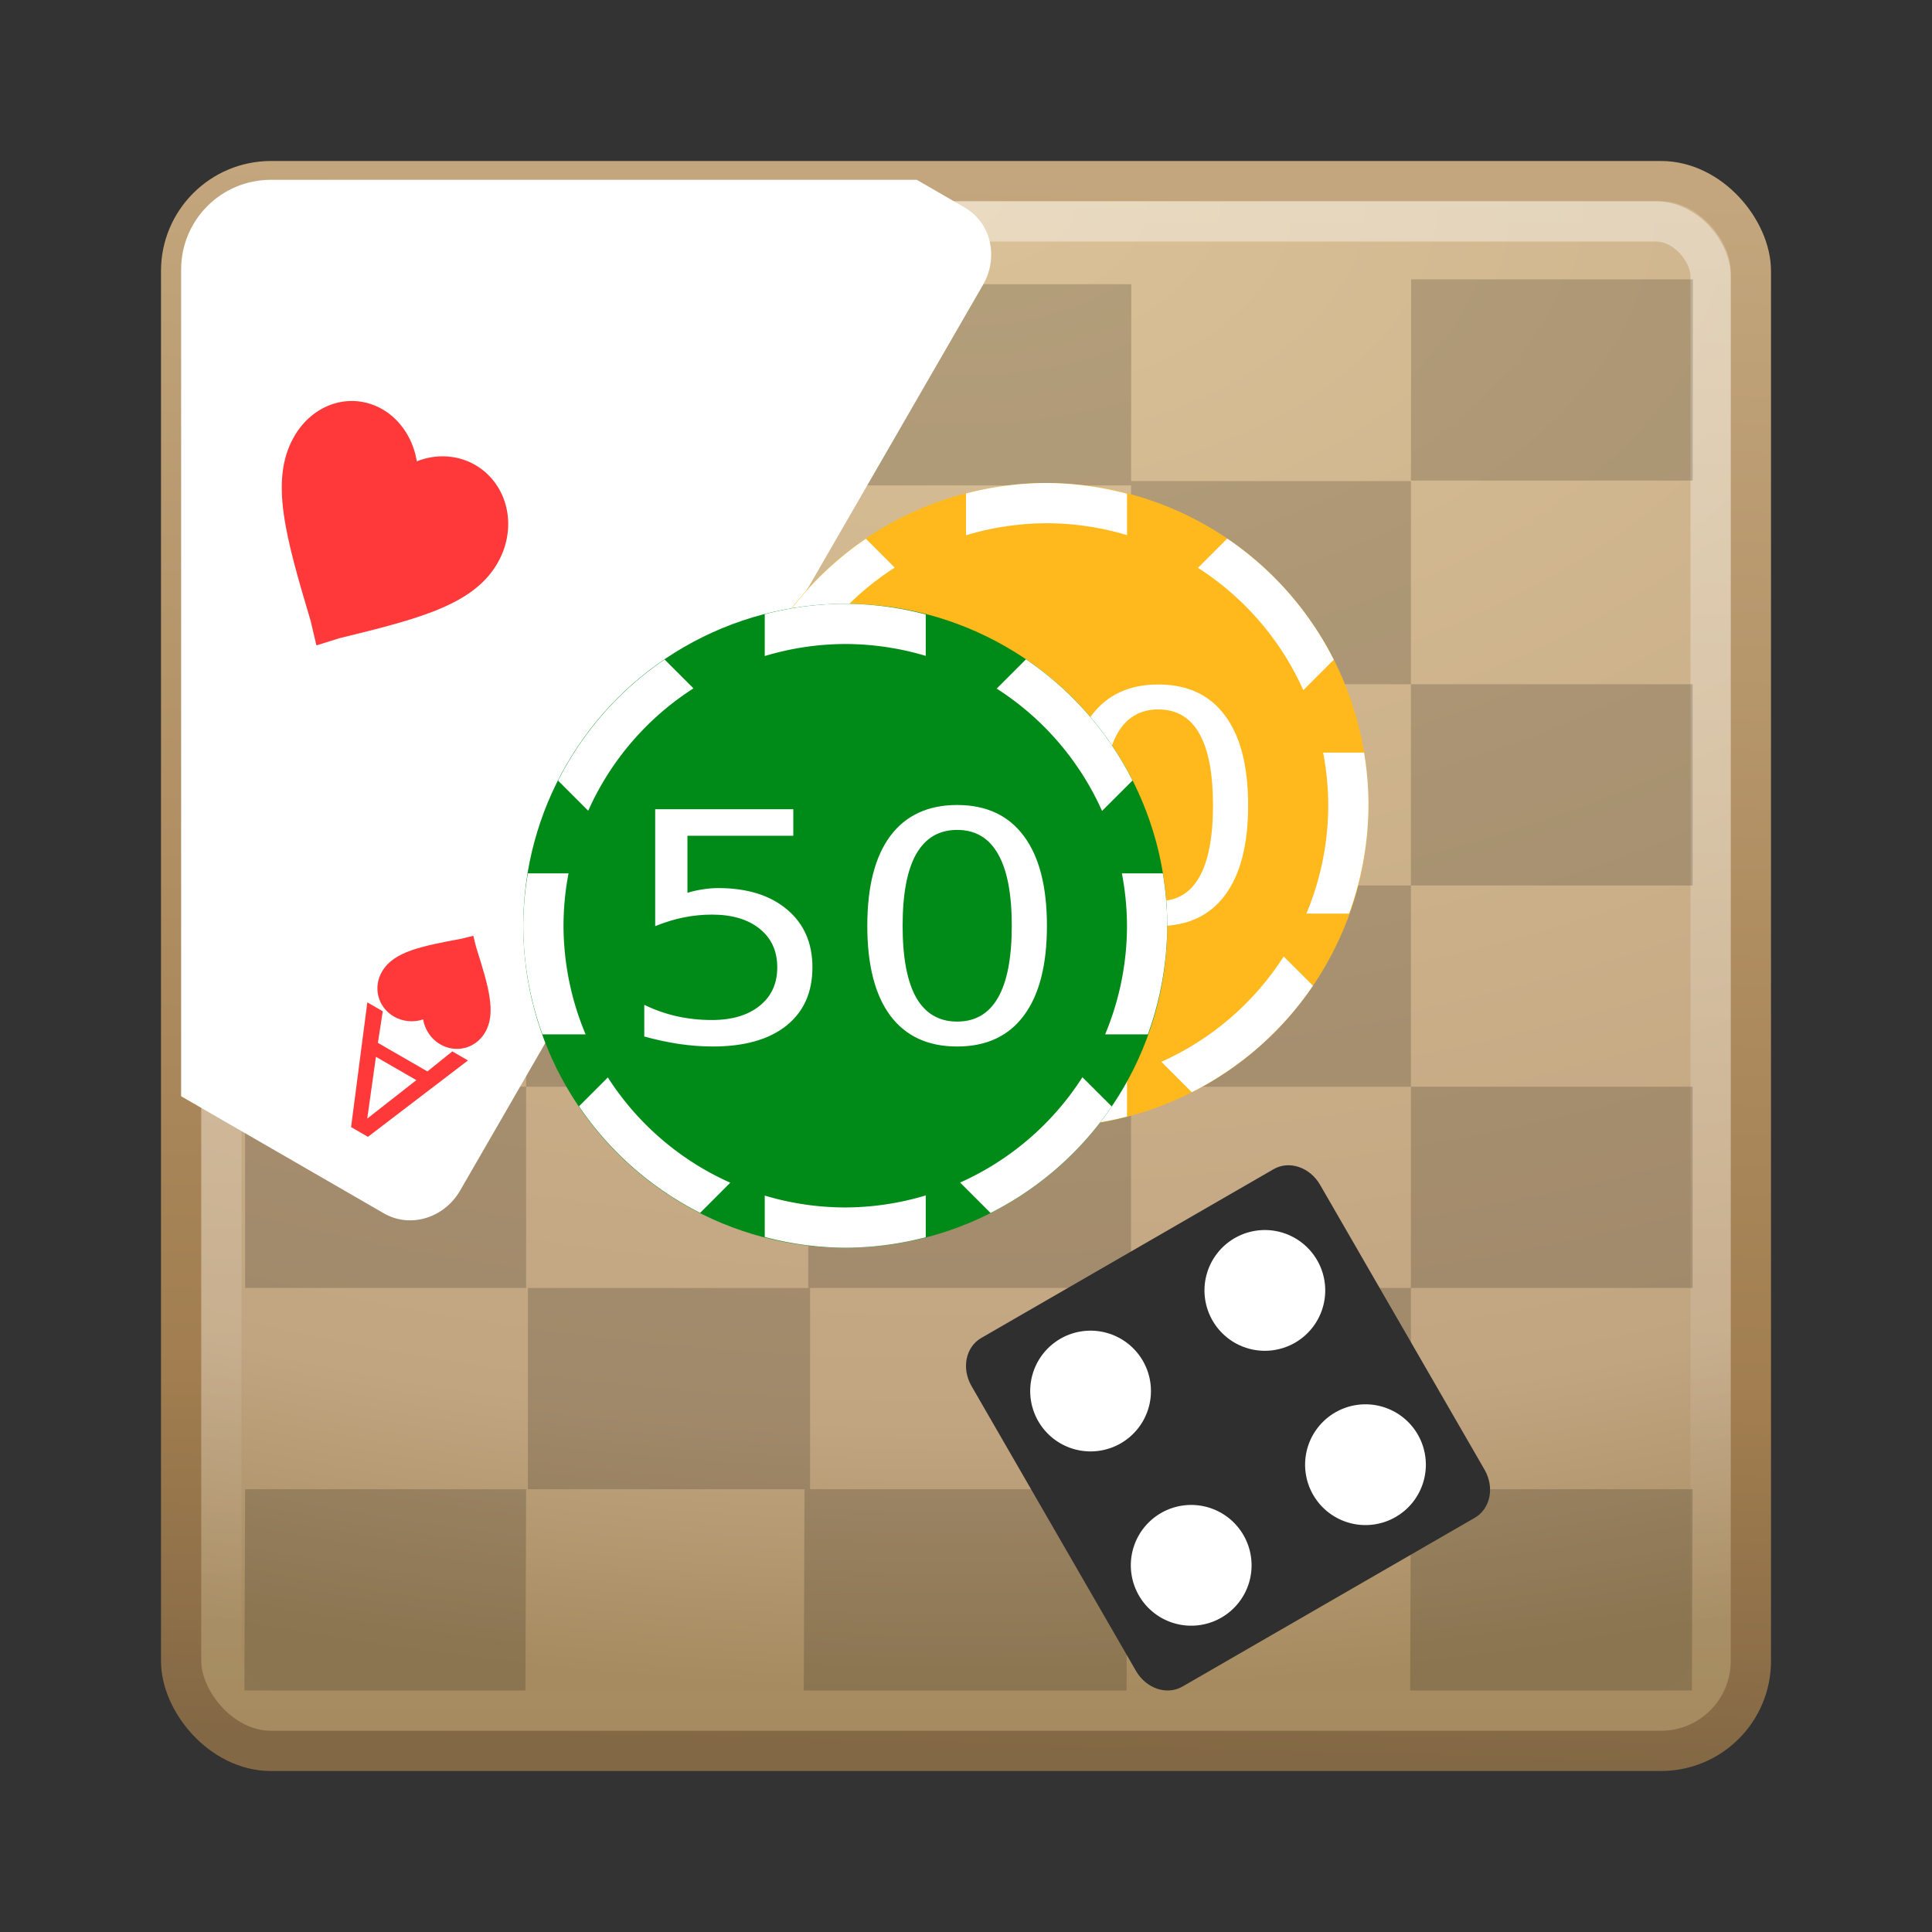 <?xml version="1.0" encoding="UTF-8" standalone="no"?>
<!-- Created with Inkscape (http://www.inkscape.org/) -->

<svg
   xmlns:dc="http://purl.org/dc/elements/1.1/"
   xmlns:cc="http://creativecommons.org/ns#"
   xmlns:rdf="http://www.w3.org/1999/02/22-rdf-syntax-ns#"
   xmlns:svg="http://www.w3.org/2000/svg"
   xmlns="http://www.w3.org/2000/svg"
   xmlns:sodipodi="http://sodipodi.sourceforge.net/DTD/sodipodi-0.dtd"
   xmlns:inkscape="http://www.inkscape.org/namespaces/inkscape"
   id="svg3578"
   height="48"
   width="48"
   version="1.0"
   inkscape:version="0.91 r13725"
   sodipodi:docname="tabletop.svg">
  <rect width="100%" height="100%" fill="#333333" stroke="none"/>
  <sodipodi:namedview
     pagecolor="#ffffff"
     bordercolor="#666666"
     borderopacity="1"
     objecttolerance="10"
     gridtolerance="10"
     guidetolerance="10"
     inkscape:pageopacity="0"
     inkscape:pageshadow="2"
     inkscape:window-width="1535"
     inkscape:window-height="876"
     id="namedview58"
     showgrid="false"
     inkscape:zoom="4.9166667"
     inkscape:cx="-10.779661"
     inkscape:cy="24"
     inkscape:window-x="65"
     inkscape:window-y="24"
     inkscape:window-maximized="1"
     inkscape:current-layer="svg3578" />
  <defs
     id="defs3580">
    <linearGradient
       id="linearGradient2877-634-617"
       y2="39.999"
       gradientUnits="userSpaceOnUse"
       x2="25.058"
       y1="47.028"
       x1="25.058">
      <stop
         id="stop2895"
         stop-color="#181818"
         stop-opacity="0"
         offset="0" />
      <stop
         id="stop2897"
         stop-color="#181818"
         offset=".5" />
      <stop
         id="stop2899"
         stop-color="#181818"
         stop-opacity="0"
         offset="1" />
    </linearGradient>
    <radialGradient
       id="radialGradient2875-742-326"
       gradientUnits="userSpaceOnUse"
       cy="43.5"
       cx="4.993"
       gradientTransform="matrix(2.004,0,0,1.4,-20.012,-104.4)"
       r="2.5">
      <stop
         id="stop2889"
         stop-color="#181818"
         offset="0" />
      <stop
         id="stop2891"
         stop-color="#181818"
         stop-opacity="0"
         offset="1" />
    </radialGradient>
    <radialGradient
       id="radialGradient2873-966-168"
       gradientUnits="userSpaceOnUse"
       cy="43.5"
       cx="4.993"
       gradientTransform="matrix(2.004,0,0,1.4,27.988,-17.4)"
       r="2.5">
      <stop
         id="stop2883"
         stop-color="#181818"
         offset="0" />
      <stop
         id="stop2885"
         stop-color="#181818"
         stop-opacity="0"
         offset="1" />
    </radialGradient>
    <linearGradient
       id="linearGradient3003"
       y2="43"
       gradientUnits="userSpaceOnUse"
       x2="24"
       gradientTransform="translate(0,1)"
       y1="5"
       x1="24">
      <stop
         id="stop2919"
         stop-color="#fff"
         offset="0" />
      <stop
         id="stop2921"
         stop-color="#fff"
         stop-opacity="0"
         offset="1" />
    </linearGradient>
    <radialGradient
       id="radialGradient4629"
       gradientUnits="userSpaceOnUse"
       cy="8.45"
       cx="7.496"
       gradientTransform="matrix(-5.554e-6,1.847,-3.078,-9.3318e-6,50.01,-7.766)"
       r="20">
      <stop
         id="stop3892"
         stop-color="#dac197"
         offset="0" />
      <stop
         id="stop3894"
         stop-color="#c1a581"
         offset=".82" />
      <stop
         id="stop3898"
         stop-color="#a68b60"
         offset="1" />
    </radialGradient>
    <linearGradient
       id="linearGradient4631"
       y2="43.033"
       gradientUnits="userSpaceOnUse"
       x2="6"
       gradientTransform="translate(0,1)"
       y1="4.033"
       x1="7">
      <stop
         id="stop3882"
         stop-color="#c3a67d"
         offset="0" />
      <stop
         id="stop3884"
         stop-color="#a17d4f"
         offset="0.775" />
      <stop
         id="stop3888"
         stop-color="#836845"
         offset="1" />
    </linearGradient>
  </defs>
  <g
     id="g4186"
     transform="translate(0,-1)">
    <rect
       x="4.5"
       y="5.5"
       width="39"
       height="39"
       ry="2.232"
       rx="2.232"
       id="rect4627"
       style="fill:url(#radialGradient4629);stroke:url(#linearGradient4631);stroke-linecap:round;stroke-linejoin:round" />
    <rect
       x="5.5"
       y="6.5"
       width="37"
       height="37"
       ry="1.365"
       rx="1.365"
       id="rect6741"
       style="opacity:0.4;fill:none;stroke:url(#linearGradient3003);stroke-linecap:round;stroke-linejoin:round" />
    <path
       d="m 20.126,33 -7.01,0 6e-6,5 7.01,0 z m 7.981,-24.94 -8.019,0 -0.006,5 8.019,0 z m 13.953,-0.12 -7,0 -0.006,5 7,0 z m -7.006,5.013 -6.953,0 -5.39e-4,5.047 6.953,0 z m -22.068,-5.014 -6.981,0 -0.006,4.999 6.981,0 z m 29.067,5.013 -5.38e-4,5.047 z m 0,5.047 -7,0 0,5 7,0 z m -7,5 -6.953,0 0,5 6.953,0 z m -6.953,-5 -8.019,0 0,5 8.019,0 z m -8.018,-5.047 -7.01,0 -10e-4,5.047 7.01,0 z m -7.011,5.047 -6.981,0 0,5 6.981,0 z m 7.01,5 -7.01,0 0,5 7.01,0 z m -7.01,5 -6.981,0 0,5 6.981,0 z m 28.982,-5 0,5 z m 2e-6,5 -7,0 0,5 7,0 z m -2e-6,5 6e-6,5 z m 8e-6,5 -7,0 -0.018,5 7,0 z m -7,-5 -6.953,0 7e-6,5 6.953,0 z m -6.953,-5 -8.019,0 0,5 8.019,0 z m -0.094,10 -8.019,0 -0.017,5 8.019,0 z m -14.935,0 -6.981,0 -0.018,5 6.981,0 z"
       id="rect4691"
       inkscape:connector-curvature="0"
       style="opacity:0.2;fill:#1f1911;fill-rule:evenodd" />
    <path
       d="M 6.732,5.467 C 5.496,5.467 4.5,6.463 4.5,7.699 l 0,20.537 5.039,2.91 c 0.65,0.375 1.494,0.121 1.893,-0.568 l 12.99,-22.5 c 0.398,-0.69 0.196,-1.547 -0.453,-1.922 l -1.193,-0.689 -16.043,0 z"
       id="rect5505"
       inkscape:connector-curvature="0"
       style="fill:#ffffff" />
    <g
       transform="matrix(0.01,0.006,-0.006,0.011,8.249,10.119)"
       id="g4242"
       style="fill:#ff3939">
      <g
         id="g4201"
         style="fill:#ff3939">
        <g
           id="favorite"
           style="fill:#ff3939">
          <path
             d="M 255,489.6 219.3,453.9 C 86.7,336.6 0,257.55 0,160.65 0,81.6 61.2,20.4 140.25,20.4 183.6,20.4 226.95,40.8 255,73.95 283.05,40.8 326.4,20.4 369.75,20.4 448.8,20.4 510,81.6 510,160.65 510,257.55 423.3,336.6 290.7,453.9 L 255,489.6 Z"
             id="path4204"
             inkscape:connector-curvature="0"
             style="fill:#ff3939" />
        </g>
      </g>
    </g>
    <g
       transform="matrix(-0.905,-0.522,0.479,-0.829,0,0)"
       id="text4329"
       style="fill:#ff3939">
      <path
         d="m -21.349,-21.286 -0.553,1.5 1.109,0 -0.555,-1.5 z m -0.23,-0.402 0.462,0 1.149,3.014 -0.424,0 -0.275,-0.773 -1.359,0 -0.275,0.773 -0.43,0 1.151,-3.014 z"
         id="path4291"
         inkscape:connector-curvature="0" />
    </g>
    <g
       transform="matrix(-0.005,-0.003,0.003,-0.005,11.565,27.462)"
       id="g4333"
       style="fill:#ff3939">
      <g
         id="g4335"
         style="fill:#ff3939">
        <g
           id="g4337"
           style="fill:#ff3939">
          <path
             d="M 255,489.6 219.3,453.9 C 86.7,336.6 0,257.55 0,160.65 0,81.6 61.2,20.4 140.25,20.4 183.6,20.4 226.95,40.8 255,73.95 283.05,40.8 326.4,20.4 369.75,20.4 448.8,20.4 510,81.6 510,160.65 510,257.55 423.3,336.6 290.7,453.9 L 255,489.6 Z"
             id="path4339"
             inkscape:connector-curvature="0"
             style="fill:#ff3939" />
        </g>
      </g>
    </g>
    <g
       transform="translate(5,-3)"
       id="g4332">
      <circle
         r="8"
         cx="21"
         cy="24"
         id="circle4334"
         style="fill:#ffb91c" />
      <path
         d="m 21,16 a 8,8 0 0 0 -2,0.26 l 0,1.039 a 7,7 0 0 1 2,-0.299 7,7 0 0 1 2,0.295 l 0,-1.029 a 8,8 0 0 0 -2,-0.266 z m 4.49,1.381 -0.727,0.727 a 7,7 0 0 1 2.617,3.039 L 28.137,20.391 a 8,8 0 0 0 -2.647,-3.01 z m -8.977,0.004 a 8,8 0 0 0 -2.647,3.01 l 0.748,0.748 a 7,7 0 0 1 2.615,-3.041 l -0.717,-0.717 z m -3.398,5.314 a 8,8 0 0 0 -0.115,1.3 8,8 0 0 0 0.477,2.699 l 1.072,0 a 7,7 0 0 1 -0.549,-2.699 7,7 0 0 1 0.125,-1.301 l -1.01,0 z m 14.758,0 a 7,7 0 0 1 0.127,1.3 7,7 0 0 1 -0.543,2.699 l 1.062,0 a 8,8 0 0 0 0.48,-2.699 8,8 0 0 0 -0.109,-1.301 l -1.018,0 z m -0.98,5.064 a 7,7 0 0 1 -3.039,2.617 l 0.756,0.756 a 8,8 0 0 0 3.01,-2.647 L 26.893,27.764 Z m -11.791,0.006 -0.717,0.717 a 8,8 0 0 0 3.01,2.647 l 0.748,-0.749 a 7,7 0 0 1 -3.041,-2.615 z m 7.898,2.931 a 7,7 0 0 1 -2,0.299 7,7 0 0 1 -2,-0.295 l 0,1.029 a 8,8 0 0 0 2,0.266 8,8 0 0 0 2,-0.26 l 0,-1.039 z"
         id="path4336"
         inkscape:connector-curvature="0"
         style="fill:#ffffff" />
      <g
         transform="matrix(1.114,0,0,0.998,-5.667,0)"
         id="g4338"
         style="fill:#ffffff">
        <path
           d="m 19.7,21.152 3.079,0 0,0.66 -2.36,0 0,1.421 q 0.171,-0.058 0.342,-0.085 0.171,-0.031 0.342,-0.031 0.971,0 1.537,0.532 0.567,0.532 0.567,1.44 0,0.936 -0.582,1.456 -0.582,0.516 -1.642,0.516 -0.365,0 -0.745,-0.062 -0.377,-0.062 -0.78,-0.186 l 0,-0.788 q 0.349,0.19 0.722,0.283 0.373,0.093 0.788,0.093 0.672,0 1.064,-0.353 0.392,-0.353 0.392,-0.959 0,-0.606 -0.392,-0.959 -0.392,-0.353 -1.064,-0.353 -0.314,0 -0.629,0.07 -0.311,0.07 -0.637,0.217 l 0,-2.912 z"
           id="path4340"
           inkscape:connector-curvature="0" />
        <path
           d="m 26.432,21.669 q -0.606,0 -0.912,0.598 -0.303,0.594 -0.303,1.79 0,1.192 0.303,1.79 0.307,0.594 0.912,0.594 0.61,0 0.912,-0.594 0.307,-0.598 0.307,-1.79 0,-1.196 -0.307,-1.79 Q 27.042,21.669 26.432,21.669 Z m 0,-0.621 q 0.974,0 1.487,0.773 0.516,0.769 0.516,2.236 0,1.464 -0.516,2.236 -0.512,0.769 -1.487,0.769 -0.974,0 -1.491,-0.769 -0.512,-0.773 -0.512,-2.236 0,-1.468 0.512,-2.236 0.516,-0.773 1.491,-0.773 z"
           id="path4342"
           inkscape:connector-curvature="0" />
      </g>
    </g>
    <circle
       r="8"
       cx="21"
       cy="24"
       id="circle4540"
       style="fill:#008b19" />
    <path
       d="m 21,16 a 8,8 0 0 0 -2,0.26 l 0,1.039 a 7,7 0 0 1 2,-0.299 7,7 0 0 1 2,0.295 l 0,-1.029 a 8,8 0 0 0 -2,-0.266 z m 4.49,1.381 -0.727,0.727 a 7,7 0 0 1 2.617,3.039 L 28.137,20.391 a 8,8 0 0 0 -2.647,-3.01 z m -8.977,0.004 a 8,8 0 0 0 -2.647,3.01 l 0.748,0.748 a 7,7 0 0 1 2.615,-3.041 l -0.717,-0.717 z m -3.398,5.314 a 8,8 0 0 0 -0.115,1.3 8,8 0 0 0 0.477,2.699 l 1.072,0 a 7,7 0 0 1 -0.549,-2.699 7,7 0 0 1 0.125,-1.301 l -1.01,0 z m 14.758,0 a 7,7 0 0 1 0.127,1.3 7,7 0 0 1 -0.543,2.699 l 1.062,0 a 8,8 0 0 0 0.48,-2.699 8,8 0 0 0 -0.109,-1.301 l -1.018,0 z m -0.98,5.064 a 7,7 0 0 1 -3.039,2.617 l 0.756,0.756 a 8,8 0 0 0 3.01,-2.647 L 26.893,27.764 Z m -11.791,0.006 -0.717,0.717 a 8,8 0 0 0 3.01,2.647 l 0.748,-0.749 a 7,7 0 0 1 -3.041,-2.615 z m 7.898,2.931 a 7,7 0 0 1 -2,0.299 7,7 0 0 1 -2,-0.295 l 0,1.029 a 8,8 0 0 0 2,0.266 8,8 0 0 0 2,-0.26 l 0,-1.039 z"
       id="path4528"
       inkscape:connector-curvature="0"
       style="fill:#ffffff" />
    <g
       transform="matrix(1.114,0,0,0.998,-5.667,0)"
       id="text4552"
       style="fill:#ffffff">
      <path
         transform="matrix(0.898,0,0,1.002,5.088,0)"
         d="m 23.77,21 c -0.724,0 -1.277,0.258 -1.661,0.771 -0.38,0.512 -0.57,1.255 -0.57,2.231 0,0.973 0.19,1.717 0.57,2.23 0.384,0.512 0.937,0.768 1.661,0.768 0.723,0 1.275,-0.256 1.656,-0.768 C 25.809,25.719 26,24.975 26,24.002 26,23.026 25.809,22.283 25.426,21.771 25.045,21.258 24.493,21 23.77,21 Z m -7.499,0.105 0,2.905 c 0.243,-0.098 0.479,-0.171 0.709,-0.217 0.234,-0.047 0.468,-0.07 0.702,-0.07 0.498,0 0.894,0.118 1.185,0.353 0.291,0.235 0.436,0.554 0.436,0.957 0,0.403 -0.145,0.72 -0.436,0.955 -0.291,0.235 -0.687,0.354 -1.185,0.354 -0.309,0 -0.601,-0.032 -0.877,-0.094 C 16.528,26.186 16.259,26.091 16,25.965 l 0,0.787 c 0.3,0.083 0.59,0.144 0.869,0.186 0.283,0.041 0.559,0.062 0.83,0.062 0.787,0 1.396,-0.172 1.828,-0.516 0.433,-0.346 0.649,-0.828 0.649,-1.451 0,-0.604 -0.21,-1.084 -0.631,-1.437 -0.421,-0.354 -0.99,-0.532 -1.711,-0.532 -0.127,0 -0.254,0.011 -0.381,0.032 -0.127,0.018 -0.254,0.047 -0.381,0.086 l 0,-1.418 2.629,0 0,-0.659 -3.43,0 z m 7.499,0.514 c 0.452,0 0.79,0.2 1.015,0.598 0.228,0.395 0.342,0.99 0.342,1.785 0,0.793 -0.114,1.387 -0.342,1.785 -0.225,0.395 -0.563,0.594 -1.015,0.594 -0.45,0 -0.788,-0.199 -1.016,-0.594 -0.225,-0.398 -0.338,-0.992 -0.338,-1.785 0,-0.795 0.113,-1.39 0.338,-1.785 0.228,-0.398 0.566,-0.598 1.016,-0.598 z"
         id="path4639"
         inkscape:connector-curvature="0" />
    </g>
    <g
       transform="matrix(0.866,-0.5,0.5,0.866,-2.274,27.691)"
       id="g4319">
      <path
         d="m 19.806,19 8.388,0 c 0.447,0 0.806,0.407 0.806,0.913 l 0,8.173 c 0,0.507 -0.359,0.914 -0.806,0.914 l -8.388,0 C 19.359,29 19,28.593 19,28.087 L 19,19.914 C 19,19.407 19.359,19 19.806,19 Z"
         id="rect4306"
         inkscape:connector-curvature="0"
         style="fill:#2f2f2f" />
      <path
         d="M 21.5,20 A 1.5,1.5 0 0 0 20,21.5 1.5,1.5 0 0 0 21.5,23 1.5,1.5 0 0 0 23,21.5 1.5,1.5 0 0 0 21.5,20 Z m 5,0 A 1.5,1.5 0 0 0 25,21.5 1.5,1.5 0 0 0 26.5,23 1.5,1.5 0 0 0 28,21.5 1.5,1.5 0 0 0 26.5,20 Z m -5,5 A 1.5,1.5 0 0 0 20,26.5 1.5,1.5 0 0 0 21.5,28 1.5,1.5 0 0 0 23,26.5 1.5,1.5 0 0 0 21.5,25 Z m 5,0 A 1.5,1.5 0 0 0 25,26.5 1.5,1.5 0 0 0 26.5,28 1.5,1.5 0 0 0 28,26.5 1.5,1.5 0 0 0 26.5,25 Z"
         id="path4309"
         inkscape:connector-curvature="0"
         style="fill:#ffffff" />
    </g>
  </g>
</svg>
